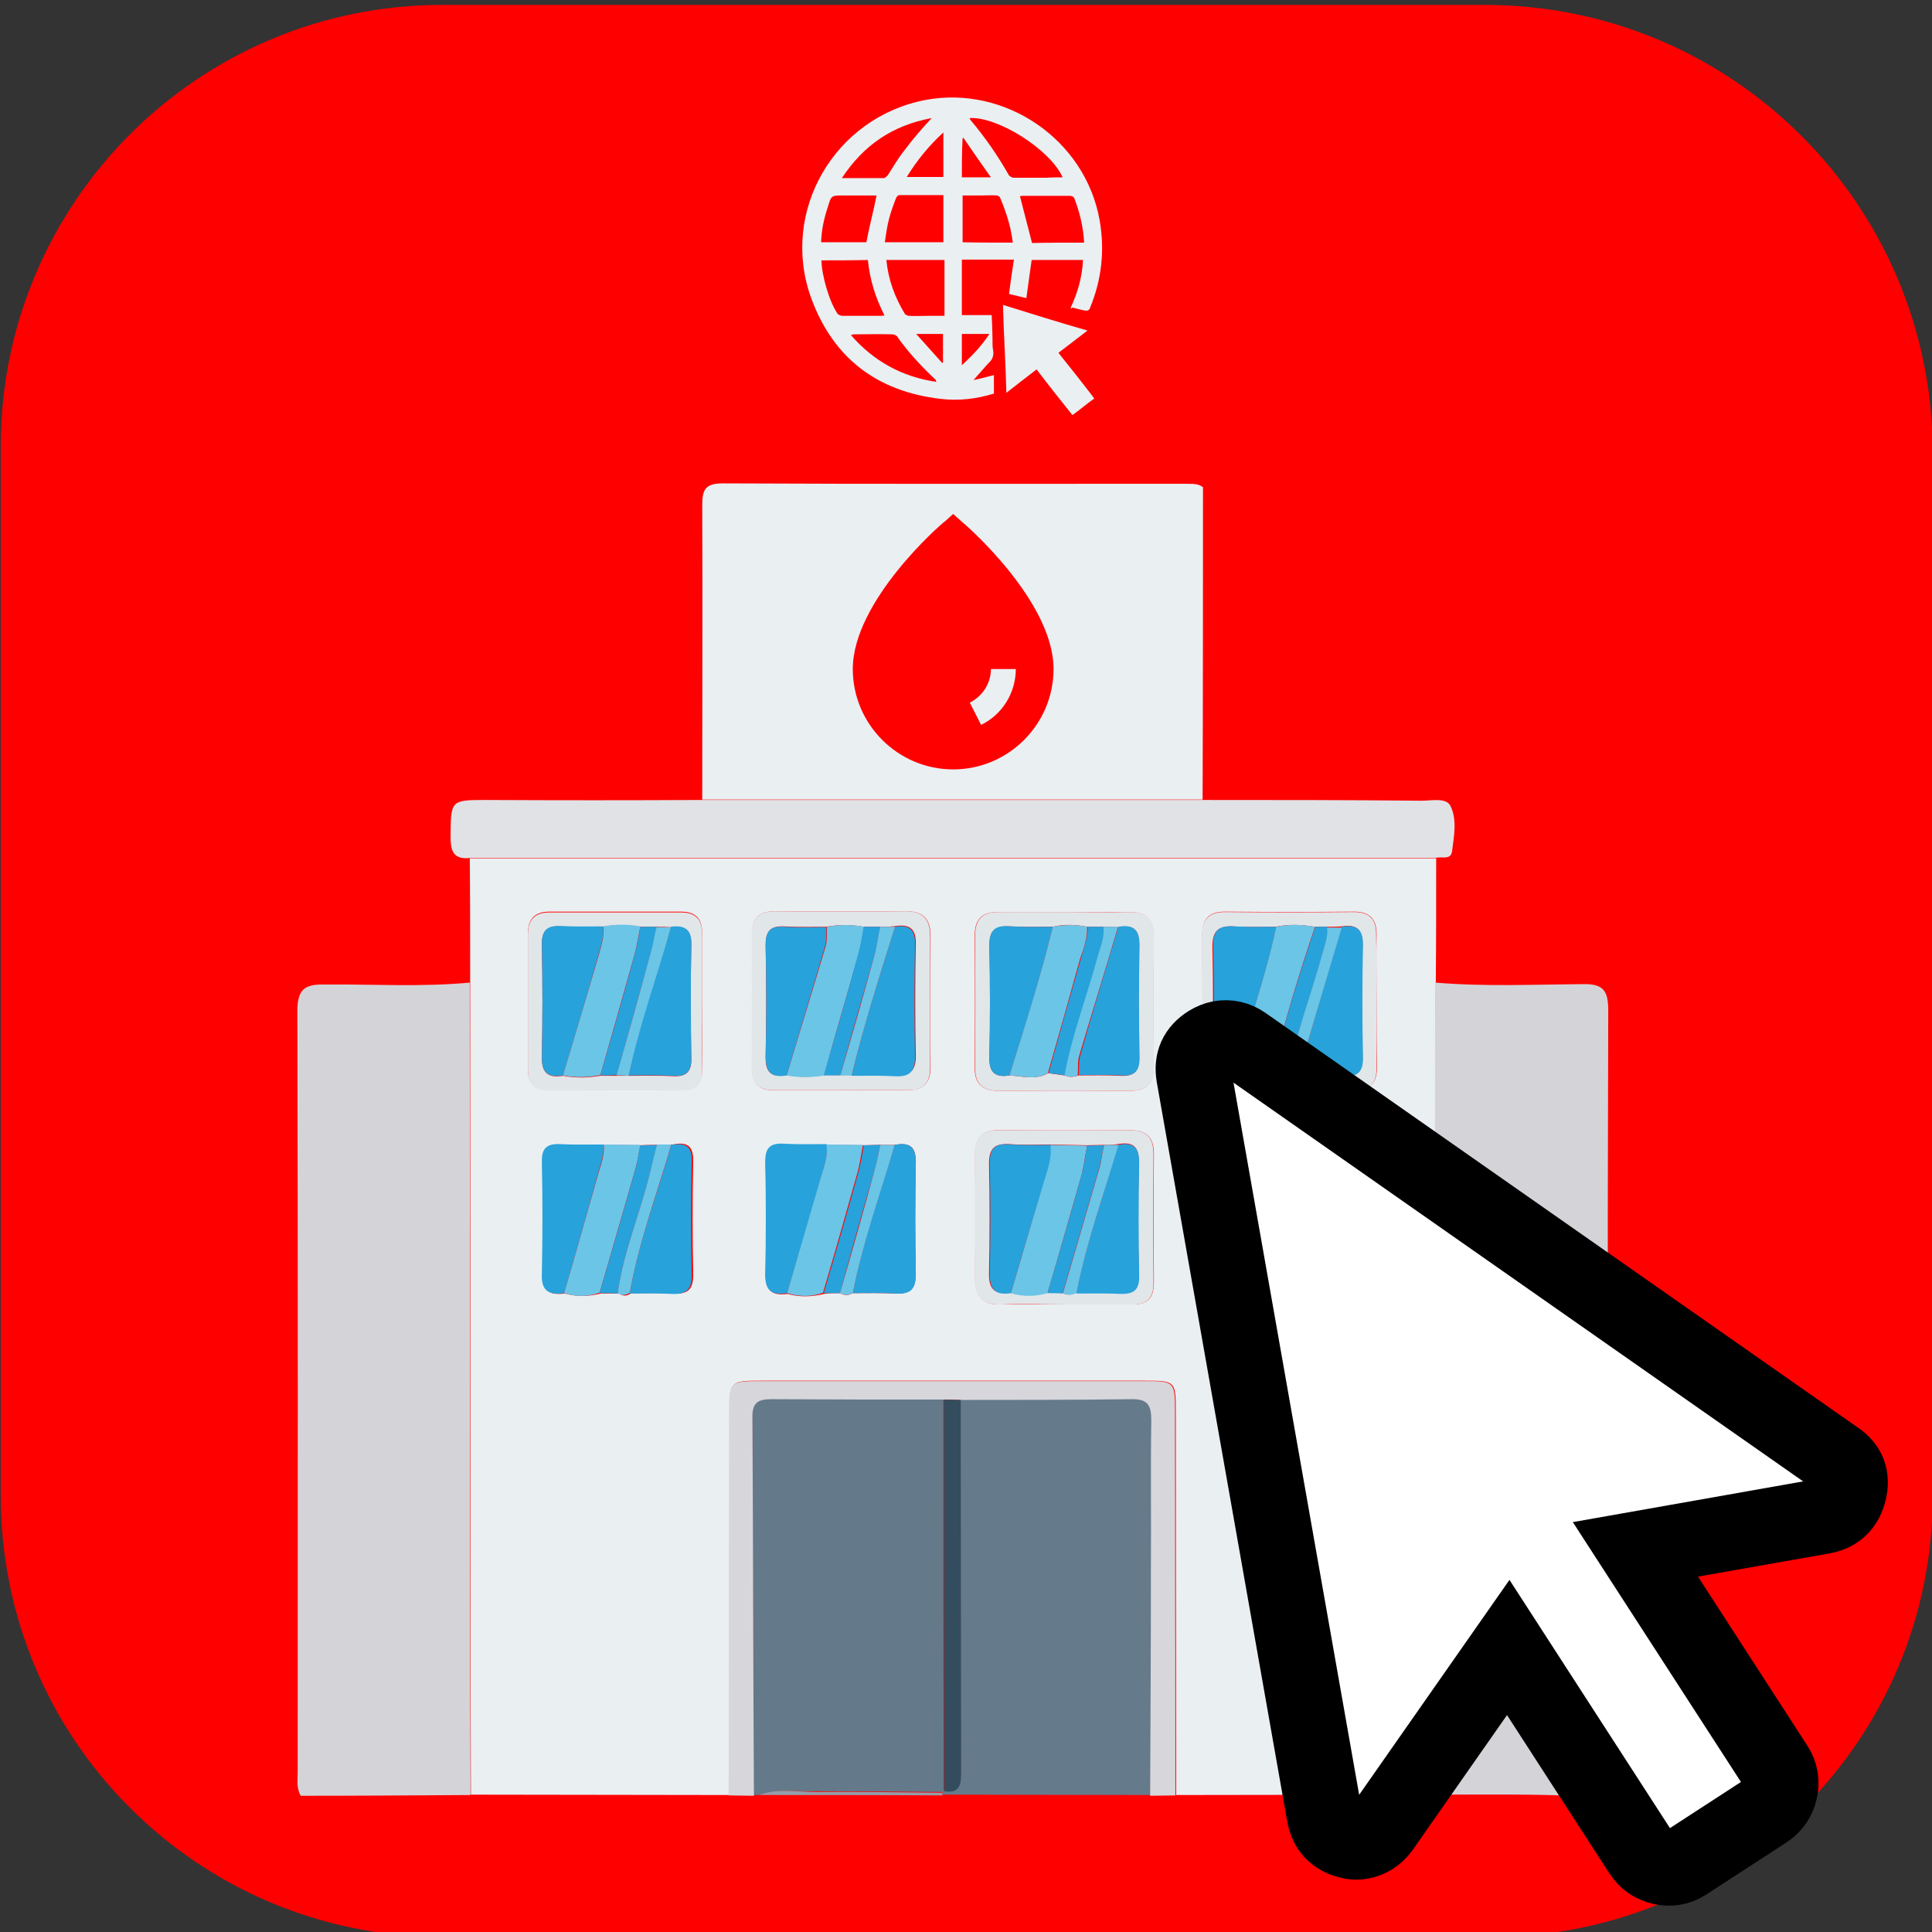 <?xml version="1.0" encoding="utf-8"?>
<!-- Generator: Adobe Illustrator 24.1.2, SVG Export Plug-In . SVG Version: 6.00 Build 0)  -->
<svg version="1.1" id="Layer_1" xmlns="http://www.w3.org/2000/svg" xmlns:xlink="http://www.w3.org/1999/xlink" x="0px" y="0px"
	 viewBox="0 0 512 512" style="enable-background:new 0 0 512 512;" xml:space="preserve">
<rect x="0" y="0" width="512" height="512" fill="#333333" stroke="none"/>
<style type="text/css">
	.st0{fill:#FF0000;}
	.st1{fill:#EAEFF2;}
	.st2{fill:#D4D4D8;}
	.st3{fill:#E1E2E5;}
	.st4{fill:#657A8B;}
	.st5{fill:#647989;}
	.st6{fill:#D6D6DB;}
	.st7{fill:#919EAA;}
	.st8{fill:#E1E6E9;}
	.st9{fill:#28A2DA;}
	.st10{fill:#6BC5E6;}
	.st11{fill:#344D5E;}
	.st12{fill:#FFFFFF;stroke:#000000;stroke-width:20;stroke-miterlimit:10;}
</style>
<path class="st0" d="M7.6,237.5c0.1,0,0.2-0.1,0.2-0.1v37.5c-0.1-0.2-0.1-0.5-0.2-0.7V237.5z"/>
<path class="st0" d="M512.2,120v276.4c0,64.6-52.3,116.9-116.9,116.9H117.1C52.5,513.3,0.2,461,0.2,396.4V118.3
	c0-64.6,52.4-117,117-117h276.3C459.1,1.3,512.2,54.4,512.2,120z"/>
<path class="st1" d="M380.2,475.6c-22.8,0-45.7,0.1-68.5,0.1c0-33.8-0.1-67.9-0.1-101.8c0-7.8-0.2-8-7.9-8c-33.8,0-67.9,0-101.8,0
	c-8.5,0-8.5,0.1-8.5,8.6c0,33.7-0.1,67.5-0.1,101.2c-22.8,0-45.7-0.1-68.5-0.1c0-10.4-0.1-20.8-0.1-31.4c0-61.3-0.1-122.6-0.1-183.9
	c0-10.9,0-21.9-0.1-32.8c85.4,0,170.8,0,256.1,0c0,10.9,0,21.9-0.1,32.9c0,3.9-0.1,7.9-0.1,11.8
	C380.2,339.9,380.2,407.8,380.2,475.6z M341.2,342.7c1.2,0.8,2.2,0.7,3.4,0c3.9,0,7.9-0.1,11.7,0.1c3.6,0.2,4.9-1.2,4.9-4.9
	c-0.2-9.7-0.2-19.6,0-29.3c0.1-4.5-1.4-6.2-5.7-5.2c-1.3,0-2.5,0-3.8,0c-1.1,0-2.2,0-3.3,0c-3.7,0-7.2,0-10.9,0
	c-3.8,0-7.5,0.2-11.1-0.1c-4.1-0.4-5,1.5-5,5.1c0.1,9.7,0.2,19.5,0,29.2c-0.1,4.1,1.4,5.7,5.6,5.1c3.4,0.8,6.7,1.2,10.2-0.2
	C338.4,342.6,339.8,342.7,341.2,342.7z M174.2,303.4c-1.4,0-3,0-4.4,0.1c-3.2,0-6.5-0.1-9.7-0.1c-3.9,0-7.9,0.1-11.7-0.1
	c-3.8-0.2-4.7,1.4-4.6,4.9c0.2,9.7,0.2,19.6,0,29.3c-0.2,4.7,1.9,5.8,5.9,5.3c3.2,0.9,6.3,0.8,9.5,0c1.5,0,3.2,0,4.9,0
	c1.1,0.8,2,0.7,3.2-0.1c3.8,0,7.5-0.1,11.1,0.1c3.8,0.2,5.3-0.9,5.3-5c-0.2-10.1-0.2-20,0-30.1c0.1-4.3-1.9-5.1-5.4-4.4
	C176.8,303.4,175.5,303.4,174.2,303.4z M222.6,342.7c1.2,0.7,2.4,0.6,3.4,0c3.8,0,7.3-0.1,11.1,0.1c3.9,0.2,5.6-1.1,5.6-5.3
	c-0.2-9.7-0.2-19.5,0-29.2c0.1-4.4-1.5-5.6-5.6-4.9c-1.3,0-2.5,0-3.8,0c-1.4,0-3,0.1-4.4,0.1c-3.2,0-6.5-0.1-9.7-0.1
	c-3.8,0-7.5,0.1-11.2-0.1c-3.9-0.2-5.1,1.2-5.1,5c0.2,9.7,0.2,19.3,0,29c-0.1,4.5,1.4,6.2,5.8,5.6c3.2,0.9,6.4,0.8,9.7,0
	C219.7,342.7,221.1,342.7,222.6,342.7z M282.6,241.7c-5.9,0-11.8,0.1-17.8,0c-4.4-0.1-6.5,1.7-6.5,6.3c0.1,11.6,0.1,23.2,0,34.9
	c0,4.6,2.2,6.2,6.6,6.2c11.5-0.1,22.8-0.1,34.3,0c4.4,0,6.5-1.7,6.5-6.3c-0.1-11.6-0.1-23.2,0-34.9c0-4.6-2.2-6.3-6.6-6.2
	C293.6,241.7,288,241.7,282.6,241.7z M222.1,288.9c6.2,0,12.2-0.1,18.3,0c4.1,0.1,6.2-1.8,6.2-6c-0.1-11.6,0-23.2,0-34.9
	c0-4.4-1.9-6.5-6.4-6.5c-11.6,0.1-23.2,0.1-34.9,0c-4.3,0-6,2-6,6.2c0.1,11.8,0.1,23.7,0,35.5c0,3.9,1.9,5.8,5.7,5.7
	C210.6,288.9,216.3,288.9,222.1,288.9z M364.8,265.6c0-5.9-0.1-11.8,0-17.8c0.1-4.1-1.7-6.2-5.9-6.2c-11.5,0.1-22.8,0.1-34.3,0
	c-4.3,0-6,2-6,6.2c0.1,11.8,0.1,23.7,0,35.4c-0.1,4.4,2,5.8,6.2,5.8c11.2-0.1,22.5-0.1,33.7,0c4.4,0,6.5-1.8,6.4-6.3
	C364.8,276.9,364.8,271.1,364.8,265.6z M186.1,265.8c0-6.2,0-12.2,0-18.3c0-3.8-1.5-5.9-5.6-5.9c-11.6,0-23.2,0-34.9,0
	c-3.9,0-5.7,2-5.7,5.8c0,12.1,0,24,0,36c0,3.7,1.8,5.4,5.4,5.4c11.8,0,23.7,0,35.5,0c3.8,0,5.3-1.8,5.3-5.4
	C186.1,277.5,186.1,271.7,186.1,265.8z M282.6,345.7c5.7,0,11.5-0.1,17.2,0c4.4,0.1,6-1.7,6-6c-0.1-11.2-0.1-22.5,0-33.7
	c0-4.4-1.7-6.5-6.3-6.5c-11.6,0.1-23.2,0.1-34.9,0c-4.6,0-6.2,2.2-6.2,6.6c0.1,10.9,0.1,21.7,0,32.5c0,4.9,2,7.3,7.1,7.1
	C271.2,345.7,276.9,345.7,282.6,345.7z"/>
<path class="st2" d="M124.5,260.4c0,61.3,0.1,122.6,0.1,183.9c0,10.4,0.1,20.8,0.1,31.4c-15,0.1-30.1,0.2-45,0.2
	c-1.2-2-0.8-4.3-0.8-6.3c0-67.2,0.1-134.4-0.1-201.6c0-5.9,2-7.2,7.3-7.1C98.8,260.8,111.6,261.6,124.5,260.4z"/>
<path class="st1" d="M318.8,129.1c0,27.6,0,55.3-0.1,82.8H186.1c0-26,0.1-51.9,0-77.9c0-4,0.6-5.9,5.4-5.9
	c40.9,0.2,81.9,0.1,122.8,0.1C315.8,128.3,317.3,128,318.8,129.1z"/>
<path class="st3" d="M186.1,212c44.3,0,88.4,0,132.5,0c19.4,0,38.8,0,58.2,0.2c2.6,0,6.5-0.9,7.6,1.4c1.8,3.7,0.9,8,0.4,12.1
	c-0.4,2.4-3,1.1-4.4,1.7c-85.4,0-170.8,0-256.1,0c-4.5,0.4-4.9-2.4-4.9-5.9c0.1-9.3,0-9.5,9.2-9.5
	C147.9,212.1,166.9,212.1,186.1,212z"/>
<path class="st2" d="M380.2,475.6c0-67.8,0.1-135.6,0.1-203.4c0-3.9,0.1-7.9,0.1-11.8c13,1.1,26,0.5,39.1,0.4
	c5.6-0.1,6.7,1.9,6.7,7.1c-0.2,67.1-0.2,134.1,0,201.2c0,5.6-1.7,7-7,6.9C406.2,475.4,393.1,475.6,380.2,475.6z"/>
<path class="st4" d="M304.9,475.7c-18.5,0-36.7-0.1-55.1-0.1c0-0.2,0-0.5-0.1-0.7c0.1-0.2,0.2-0.2,0.4-0.5c4.7,0.8,4.5-2.6,4.5-5.6
	c0-32.7-0.1-65.4-0.1-98.1c15.1-0.1,30.3,0,45.6-0.2c4.4-0.1,5.2,2,5.2,5.7c-0.1,13.3,0,26.4-0.1,39.6
	C305.3,436,305,455.9,304.9,475.7z"/>
<path class="st5" d="M201.1,475.7c-0.5,0-0.8,0-1.4,0c-0.1-33.5-0.2-67-0.4-100.6c0-3.8,1.9-4.5,5.1-4.5c15.1,0.1,30.3,0.1,45.6,0.1
	c0,34.6,0,69.1,0.1,103.7c-0.1,0.2-0.2,0.2-0.4,0.5c-11.1-0.1-22.4-0.2-33.5-0.2C211.3,474.9,206.1,473.9,201.1,475.7z"/>
<path class="st6" d="M250.1,370.9c-15.1,0-30.3,0-45.6-0.1c-3.3,0-5.1,0.7-5.1,4.5c0.2,33.5,0.2,67,0.4,100.6
	c-2.2,0-4.4-0.1-6.7-0.1c0-33.7,0.1-67.5,0.1-101.2c0-8.5,0.1-8.6,8.5-8.6c33.8,0,67.9,0,101.8,0c7.7,0,7.9,0.2,7.9,8
	c0,33.8,0.1,67.9,0.1,101.8c-2.2,0-4.4,0.1-6.7,0.1c0.1-19.9,0.2-39.8,0.2-59.8c0.1-13.3-0.1-26.4,0.1-39.6c0-3.8-0.7-5.8-5.2-5.7
	c-15.1,0.2-30.3,0.2-45.6,0.2C253.2,371,251.5,370.9,250.1,370.9z"/>
<path class="st7" d="M201.1,475.7c5-1.9,10.1-0.8,15.1-0.8c11.1-0.1,22.4,0.1,33.5,0.2c0,0.2,0.1,0.5,0.1,0.7
	C233.7,475.7,217.4,475.7,201.1,475.7z"/>
<path class="st8" d="M282.6,241.7c5.6,0,11,0.1,16.6,0c4.4-0.1,6.6,1.5,6.6,6.2c-0.1,11.6-0.1,23.2,0,34.9c0,4.5-2,6.3-6.5,6.3
	c-11.5-0.1-22.8-0.1-34.3,0c-4.4,0-6.6-1.5-6.6-6.2c0.1-11.6,0.1-23.2,0-34.9c0-4.5,2-6.4,6.5-6.3
	C270.7,241.7,276.6,241.7,282.6,241.7z M292.5,245.6c-1.4,0-2.8,0-4.4,0c-3.1-0.6-6.2-0.7-9.1,0c-3.8,0-7.5,0.1-11.2-0.1
	c-3.9-0.2-5.7,0.9-5.6,5.2c0.2,9.8,0.2,19.6,0,29.6c-0.1,4,1.7,5.3,5.3,4.7c3.4,0.2,7,1.3,10.3-0.6c1.4,0.2,2.8,0.4,4.3,0.6
	c1.2,0.5,2.4,0.5,3.7,0c3.8,0,7.5-0.1,11.1,0.1c3.9,0.2,5-1.4,5-5.1c-0.2-9.7-0.2-19.6,0-29.3c0.1-4.3-1.4-5.7-5.6-5
	C295,245.6,293.8,245.6,292.5,245.6z"/>
<path class="st8" d="M222.1,288.9c-5.7,0-11.5,0-17.2,0c-3.9,0-5.8-1.9-5.7-5.7c0-11.8,0.1-23.7,0-35.5c0-4.1,1.8-6.2,6-6.2
	c11.6,0.1,23.2,0.1,34.9,0c4.5,0,6.4,2.1,6.4,6.5c0,11.6,0,23.2,0,34.9c0,4.3-2,6.2-6.2,6C234.3,288.8,228.1,288.9,222.1,288.9z
	 M233.2,245.6c-1.4,0-2.8,0-4.4,0c-3.2-0.6-6.6-0.6-9.8,0c-3.8,0-7.5,0.1-11.1-0.1c-3.9-0.2-5,1.4-5,5.1c0.2,9.7,0.2,19.6,0,29.3
	c-0.1,4.3,1.4,5.7,5.6,5c3.2,0.6,6.6,0.6,9.8,0c1.4,0,2.8,0,4.4,0c1.1,0,2.1,0,3.2,0c3.8,0,7.5-0.1,11.2,0.1
	c3.9,0.2,5.7-1.1,5.6-5.3c-0.2-9.8-0.2-19.6,0-29.6c0.1-4.1-1.8-5.2-5.3-4.7C235.9,245.6,234.5,245.6,233.2,245.6z"/>
<path class="st8" d="M364.8,265.6c0,5.7-0.1,11.5,0,17.2c0.1,4.5-2,6.4-6.4,6.3c-11.2-0.1-22.5-0.1-33.7,0c-4.1,0-6.2-1.4-6.2-5.8
	c0.1-11.8,0.1-23.7,0-35.4c0-4.1,1.8-6.2,6-6.2c11.5,0.1,22.8,0.1,34.3,0c4.3,0,6,2,5.9,6.2C364.8,253.7,364.8,259.7,364.8,265.6z
	 M351.5,245.6c-1.1,0-2,0-3.2,0c-3.4-0.6-6.7-0.7-10.3,0c-3.8,0-7.5,0.2-11.1-0.1c-4-0.2-5.6,1.2-5.6,5.3c0.2,9.7,0.2,19.2,0.1,28.9
	c-0.1,4,1.2,6,5.4,5.3c3.3,0.4,6.7,1.3,10.1-0.6c1.4,0.2,2.8,0.4,4.3,0.6c1.2,0.5,2.5,0.5,3.7,0c3.8,0,7.5-0.1,11.2,0.1
	c3.8,0.2,5.1-1.3,5-5.1c-0.2-9.8-0.2-19.6,0-29.5c0.1-4.4-1.8-5.6-5.6-5C354.3,245.6,353,245.6,351.5,245.6z"/>
<path class="st8" d="M186.1,265.8c0,5.9-0.1,11.8,0,17.8c0.1,3.7-1.4,5.4-5.3,5.4c-11.8-0.1-23.7,0-35.5,0c-3.7,0-5.4-1.8-5.4-5.4
	c0-12.1,0-24,0-36c0-3.8,1.8-5.8,5.7-5.8c11.6,0,23.2,0,34.9,0c4,0,5.6,2,5.6,5.9C186.1,253.6,186.1,259.8,186.1,265.8z M174,245.6
	c-1.4,0-2.8,0-4.4,0c-3.2-0.6-6.6-0.6-9.8,0c-3.8,0-7.5,0.1-11.2-0.1c-3.8-0.2-5.1,1.3-5,5.1c0.2,9.8,0.2,19.6,0,29.5
	c-0.1,4.4,1.8,5.6,5.6,5c3.2,0.6,6.6,0.6,9.8,0c1.4,0,2.8,0,4.4,0c1.1,0,2.1,0,3.2,0c3.9,0,7.9-0.1,11.7,0.1c3.6,0.2,5-1.2,4.9-4.7
	c-0.2-10.1-0.2-20,0-30.1c0.1-4-1.9-5.2-5.4-4.7C176.5,245.6,175.3,245.6,174,245.6z"/>
<path class="st8" d="M282.6,345.7c-5.7,0-11.5-0.2-17.2,0c-5.1,0.2-7.1-2.2-7.1-7.1c0.1-10.9,0.1-21.7,0-32.5c0-4.4,1.5-6.6,6.2-6.6
	c11.6,0.1,23.2,0.1,34.9,0c4.6,0,6.3,2,6.3,6.5c-0.1,11.2-0.1,22.5,0,33.7c0.1,4.3-1.7,6.2-6,6C294,345.7,288.4,345.7,282.6,345.7z
	 M292.5,303.4c-1.4,0-3,0.1-4.4,0.1c-3.2-0.1-6.5-0.1-9.7-0.2c-3.6,0-7.1,0.2-10.7-0.1c-4-0.2-5.6,0.9-5.6,5.2
	c0.2,9.7,0.2,19.3,0,29c-0.1,4.3,1.5,5.7,5.6,5.2c3.2,0.9,6.5,0.8,9.7,0c1.4,0,2.7,0,4.1,0c1.2,0.7,2.4,0.6,3.6,0
	c3.9,0,7.9-0.1,11.8,0.1c3.6,0.2,4.9-1.3,4.9-4.9c-0.2-9.8-0.2-19.6,0-29.6c0.1-4.4-1.5-5.7-5.6-5
	C295,303.4,293.8,303.4,292.5,303.4z"/>
<path class="st9" d="M326.9,342.7c-4,0.6-5.6-0.9-5.6-5.1c0.2-9.7,0.2-19.5,0-29.2c-0.1-3.6,0.8-5.6,5-5.1c3.7,0.2,7.3,0.1,11.1,0.1
	c-0.2,2-0.1,3.9-0.6,5.7C333.7,320.4,330.2,331.6,326.9,342.7z"/>
<path class="st9" d="M208.6,342.7c-4.4,0.7-6-0.9-5.8-5.6c0.2-9.7,0.2-19.3,0-29c-0.1-3.8,1.2-5.3,5.1-5c3.8,0.2,7.5,0.1,11.2,0.1
	c0.4,3.1-0.7,5.8-1.4,8.5C214.7,322.3,211.7,332.4,208.6,342.7z"/>
<path class="st9" d="M149.5,342.7c-4,0.6-6.2-0.6-5.9-5.3c0.2-9.7,0.2-19.6,0-29.3c-0.1-3.4,0.9-5,4.6-4.9c3.9,0.2,7.9,0.1,11.7,0.1
	c0.2,2.4-0.5,4.6-1.2,6.9C155.7,321.1,152.6,332,149.5,342.7z"/>
<path class="st9" d="M237.1,303.4c3.9-0.8,5.7,0.5,5.6,4.9c-0.2,9.7-0.2,19.5,0,29.2c0.1,4.3-1.5,5.6-5.6,5.3
	c-3.8-0.2-7.3-0.1-11.1-0.1C228.6,329.2,233.2,316.5,237.1,303.4z"/>
<path class="st9" d="M177.9,303.4c3.6-0.6,5.6,0.2,5.4,4.4c-0.2,10.1-0.2,20,0,30.1c0.1,3.9-1.5,5.2-5.3,5
	c-3.8-0.2-7.5-0.1-11.1-0.1C169.2,329.2,174.2,316.5,177.9,303.4z"/>
<path class="st9" d="M355.4,303.4c4.4-0.8,5.9,0.7,5.7,5.2c-0.2,9.7-0.2,19.6,0,29.3c0.1,3.6-1.3,5-4.9,4.9
	c-3.9-0.2-7.9-0.1-11.7-0.1c0.4-2,0.6-4.3,1.2-6.3C348.9,325.5,352.3,314.5,355.4,303.4z"/>
<path class="st10" d="M326.9,342.7c3.3-11.2,6.7-22.4,9.9-33.7c0.5-1.9,0.4-3.8,0.6-5.7c3.7,0,7.2,0,10.9,0
	c-4,13-8.4,25.8-11.2,39.2C333.7,343.9,330.4,343.6,326.9,342.7z"/>
<path class="st10" d="M149.5,342.7c3.2-10.9,6.2-21.7,9.3-32.5c0.7-2.2,1.4-4.4,1.2-6.9c3.2,0,6.5,0.1,9.7,0.1
	c-0.4,2-0.7,4.3-1.3,6.3c-3.2,11-6.3,22-9.5,32.9C155.7,343.7,152.6,343.7,149.5,342.7z"/>
<path class="st10" d="M208.6,342.7c3-10.3,6-20.6,9-30.9c0.8-2.7,1.9-5.6,1.4-8.5c3.2,0,6.5,0.1,9.7,0.1c-0.5,2.5-0.8,5-1.5,7.5
	c-3,10.7-6,21.2-9.1,31.7C215.1,343.7,211.9,343.7,208.6,342.7z"/>
<path class="st9" d="M218.3,342.7c3.1-10.5,6.2-21.2,9.1-31.7c0.7-2.5,1.1-5,1.5-7.5c1.4,0,3-0.1,4.4-0.1c-0.5,2-0.8,4.3-1.4,6.2
	c-3.2,11-6.3,22-9.3,33.1C221.1,342.7,219.7,342.7,218.3,342.7z"/>
<path class="st9" d="M158.9,342.7c3.2-10.9,6.4-22,9.5-32.9c0.6-2,0.8-4.3,1.3-6.3c1.4,0,3,0,4.4-0.1c-0.6,2.5-1.2,5-1.8,7.3
	c-2.6,10.8-7.1,20.9-8.6,32.1C162.1,342.7,160.4,342.7,158.9,342.7z"/>
<path class="st9" d="M337.1,342.6c2.8-13.3,7.2-26.2,11.2-39.2c1.1,0,2.2,0,3.3,0c0.2,2.7-0.8,5.3-1.7,7.9
	c-3,10.4-6.7,20.7-8.9,31.5C339.8,342.7,338.4,342.6,337.1,342.6z"/>
<path class="st10" d="M341.2,342.7c2.1-10.8,5.9-20.9,8.9-31.5c0.7-2.6,1.8-5.1,1.7-7.9c1.3,0,2.5,0,3.8,0c-3.2,11-6.5,22-9.7,33
	c-0.6,2-0.8,4.1-1.2,6.3C343.5,343.4,342.4,343.4,341.2,342.7z"/>
<path class="st10" d="M163.7,342.7c1.5-11,6-21.3,8.6-32.1c0.6-2.5,1.2-5,1.8-7.3c1.3,0,2.5,0,3.8,0c-3.8,13.1-8.6,25.8-11,39.3
	C165.8,343.3,164.8,343.4,163.7,342.7z"/>
<path class="st10" d="M222.6,342.7c3.2-11,6.3-22,9.3-33.1c0.6-2,0.9-4.1,1.4-6.2c1.3,0,2.5,0,3.8,0c-3.8,13.1-8.5,25.9-11.1,39.3
	C224.9,343.3,223.7,343.3,222.6,342.7z"/>
<path class="st11" d="M250.1,370.9c1.4,0,3,0.1,4.5,0.1c0,32.7,0.1,65.4,0.1,98.1c0,3,0.2,6.4-4.5,5.6
	C250.2,440,250.1,405.5,250.1,370.9z"/>
<path class="st9" d="M296.4,245.6c4-0.7,5.6,0.8,5.6,5c-0.2,9.7-0.2,19.6,0,29.3c0.1,3.8-1.1,5.4-5,5.1c-3.8-0.2-7.3-0.1-11.1-0.1
	c0.1-1.8-0.1-3.6,0.4-5.2C289.5,268.3,293,256.9,296.4,245.6z"/>
<path class="st9" d="M267.5,285c-3.7,0.6-5.4-0.7-5.3-4.7c0.2-9.8,0.2-19.6,0-29.6c-0.1-4.4,1.7-5.6,5.6-5.2
	c3.8,0.2,7.5,0.1,11.2,0.1C275.8,258.8,271.7,272,267.5,285z"/>
<path class="st10" d="M267.5,285c4.1-13,8.3-26.2,11.5-39.4c3.1-0.6,6.2-0.6,9.1,0c0.1,3.1-0.9,5.8-1.9,8.6
	c-2.8,10.1-5.6,20.1-8.5,30.2C274.5,286.3,271.1,285.2,267.5,285z"/>
<path class="st9" d="M277.9,284.4c2.8-10.1,5.6-20.1,8.5-30.2c0.8-2.8,1.9-5.6,1.9-8.6c1.4,0,2.8,0,4.4,0c0.2,2.8-0.8,5.3-1.5,7.9
	c-2.8,10.5-6.7,20.7-8.8,31.5C280.7,284.7,279.2,284.6,277.9,284.4z"/>
<path class="st10" d="M282.1,285c2-10.8,5.9-20.8,8.8-31.5c0.7-2.6,1.9-5.1,1.5-7.9c1.3,0,2.6,0,3.9,0c-3.4,11.5-6.9,22.7-10.3,34.2
	c-0.5,1.7-0.2,3.4-0.4,5.2C284.4,285.5,283.3,285.5,282.1,285z"/>
<path class="st9" d="M208.5,285c-4,0.7-5.6-0.8-5.6-5c0.2-9.7,0.2-19.6,0-29.3c-0.1-3.8,1.1-5.4,5-5.1c3.8,0.2,7.3,0.1,11.1,0.1
	c-0.1,1.8,0.1,3.6-0.4,5.2C215.3,262.3,211.8,273.5,208.5,285z"/>
<path class="st9" d="M237.2,245.6c3.7-0.6,5.4,0.6,5.3,4.7c-0.2,9.8-0.2,19.6,0,29.6c0.1,4.3-1.7,5.6-5.6,5.3
	c-3.8-0.2-7.5-0.1-11.2-0.1C228.9,271.7,233.1,258.7,237.2,245.6z"/>
<path class="st10" d="M208.5,285c3.4-11.5,6.9-22.7,10.3-34.2c0.5-1.7,0.2-3.4,0.4-5.2c3.2-0.6,6.6-0.6,9.8,0
	c-0.5,2.5-0.8,5-1.5,7.3c-3,10.7-6.2,21.3-9.1,32.1C215,285.6,211.7,285.6,208.5,285z"/>
<path class="st9" d="M218.3,285c3.1-10.7,6.2-21.3,9.1-32.1c0.7-2.5,1.1-5,1.5-7.3c1.4,0,2.8,0,4.4,0c-0.5,2.5-0.8,5-1.5,7.3
	c-3,10.7-6.2,21.3-9.1,32.1C221.1,285,219.7,285,218.3,285z"/>
<path class="st10" d="M222.7,285c3.1-10.7,6.2-21.3,9.1-32.1c0.7-2.5,0.9-5,1.5-7.3c1.3,0,2.6,0,3.9,0c-4.1,13-8.3,26.2-11.5,39.4
	C224.7,285,223.6,285,222.7,285z"/>
<path class="st9" d="M355.6,245.6c3.8-0.6,5.7,0.5,5.6,5c-0.2,9.8-0.2,19.6,0,29.5c0.1,3.8-1.2,5.3-5,5.1c-3.8-0.2-7.5-0.1-11.2-0.1
	c-0.4-2.6,0.5-5,1.2-7.5C349.2,266.9,352.4,256.2,355.6,245.6z"/>
<path class="st9" d="M327,285c-4.3,0.7-5.6-1.4-5.4-5.3c0.2-9.7,0.2-19.2-0.1-28.9c-0.1-4.1,1.4-5.6,5.6-5.3
	c3.8,0.2,7.5,0.1,11.1,0.1C335.5,259,330.7,271.7,327,285z"/>
<path class="st10" d="M327,285c3.7-13.1,8.4-26,11.2-39.4c3.4-0.7,6.7-0.6,10.3,0c-4.4,12.8-8.2,25.7-11.5,38.8
	C333.8,286.3,330.4,285.3,327,285z"/>
<path class="st9" d="M337.1,284.4c3.2-13.1,7.1-26,11.5-38.8c1.1,0,2,0,3.2,0c0.4,2.4-0.6,4.6-1.2,6.7c-2.8,10.9-7.1,21.4-9.1,32.5
	C339.8,284.7,338.4,284.6,337.1,284.4z"/>
<path class="st10" d="M341.4,285c2-11.1,6.2-21.7,9.1-32.5c0.6-2.2,1.5-4.4,1.2-6.7c1.3,0,2.6,0,3.9,0c-3.2,10.7-6.4,21.3-9.5,32
	c-0.7,2.5-1.5,4.9-1.2,7.5C343.7,285.5,342.6,285.5,341.4,285z"/>
<path class="st9" d="M149.2,285c-3.8,0.6-5.7-0.5-5.6-5c0.2-9.8,0.2-19.6,0-29.5c-0.1-3.8,1.2-5.3,5-5.1c3.8,0.2,7.5,0.1,11.2,0.1
	c0.4,2.6-0.5,5-1.2,7.5C155.6,263.7,152.4,274.3,149.2,285z"/>
<path class="st9" d="M177.8,245.6c3.6-0.5,5.6,0.7,5.4,4.7c-0.2,10.1-0.1,20,0,30.1c0.1,3.6-1.3,5-4.9,4.7
	c-3.9-0.2-7.9-0.1-11.7-0.1C169.3,271.6,174,258.7,177.8,245.6z"/>
<path class="st10" d="M149.2,285c3.2-10.7,6.4-21.3,9.5-32c0.7-2.5,1.5-4.9,1.2-7.5c3.2-0.6,6.6-0.6,9.8,0c-0.5,2.5-0.9,5-1.5,7.3
	c-3,10.7-6,21.3-9.1,32.1C155.8,285.6,152.5,285.6,149.2,285z"/>
<path class="st9" d="M159.1,285c3.1-10.7,6.2-21.3,9.1-32.1c0.7-2.5,1.1-5,1.5-7.3c1.4,0,2.8,0,4.4,0c-0.5,2-0.8,4.3-1.4,6.2
	c-3.1,11-6.2,22-9.2,33.1C162,285,160.5,285,159.1,285z"/>
<path class="st10" d="M163.4,285c3.1-11,6.2-22,9.2-33.1c0.6-2,0.8-4.1,1.4-6.2c1.3,0,2.5,0,3.8,0c-3.7,13.3-8.4,26-11.2,39.4
	C165.5,285,164.5,285,163.4,285z"/>
<path class="st9" d="M267.9,342.7c-3.9,0.6-5.7-0.8-5.6-5.2c0.2-9.7,0.2-19.3,0-29c-0.1-4.3,1.4-5.6,5.6-5.2
	c3.6,0.2,7.1,0.1,10.7,0.1c0.2,2.1-0.1,4.3-0.7,6.3C274.4,320.7,271.1,331.6,267.9,342.7z"/>
<path class="st9" d="M296.3,303.4c4-0.8,5.7,0.6,5.6,5c-0.2,9.8-0.2,19.6,0,29.6c0.1,3.6-1.2,5-4.9,4.9c-3.9-0.2-7.9-0.1-11.8-0.1
	C287.9,329.2,292.6,316.5,296.3,303.4z"/>
<path class="st10" d="M267.9,342.7c3.2-11,6.5-22,9.8-33c0.6-2,0.9-4.1,0.7-6.3c3.2,0.1,6.5,0.1,9.7,0.2c-0.5,2.5-0.8,5-1.4,7.5
	c-3,10.5-6,21.1-9.1,31.6C274.4,343.6,271.1,343.7,267.9,342.7z"/>
<path class="st9" d="M277.6,342.7c3.1-10.5,6.2-21.1,9.1-31.6c0.7-2.5,0.9-5,1.4-7.5c1.4,0,3-0.1,4.4-0.1c-0.4,2.1-0.7,4.4-1.3,6.4
	c-3.2,10.9-6.4,22-9.6,32.9C280.3,342.7,279,342.7,277.6,342.7z"/>
<path class="st10" d="M281.7,342.7c3.2-10.9,6.4-22,9.6-32.9c0.6-2,0.8-4.3,1.3-6.4c1.3,0,2.6,0,3.8,0c-3.8,13-8.5,25.8-11.1,39.2
	C284.1,343.3,282.9,343.3,281.7,342.7z"/>
<g>
	<path class="st1" d="M283.7,81.6c1.9-4,3.1-8.2,3.3-12.7c-4.6,0-9.1,0-13.6,0c-0.5,3.3-0.9,6.6-1.4,10.1c-1.8-0.4-3.2-0.8-4.6-1.1
		c0.4-3.1,0.8-6,1.3-9.1c-4.9,0-9.3,0-13.8,0c0,4.9,0,9.7,0,14.7c2.6,0,5.2,0,7.9,0c0.1,1.9,0.2,3.7,0.2,5.4c0.1,1.4-0.1,2.6,0.2,4
		c0.2,1.4-0.2,2.4-1.2,3.3c-1.4,1.5-2.8,3.2-4,4.5c1.4-0.2,3.3-0.8,5.4-1.3c0,1.5,0,3.2,0,4.9c-4.5,1.4-9.3,2-14.2,1.4
		c-16.9-2-28.5-10.9-34.3-26.9c-8.2-23,6.4-47.7,30.3-52.3c21.2-4,42.4,10.5,46.2,31.8c1.4,7.9,0.6,15.7-2.5,23.2
		c-0.2,0.8-0.8,0.9-1.4,0.8c-1.1-0.2-2.1-0.5-3.3-0.8C284,81.8,284,81.8,283.7,81.6z M234.9,68.9c0.5,5.2,2.2,9.8,4.9,14.3
		c0.2,0.2,0.7,0.5,1.1,0.5c1.7,0.1,3.3,0,5,0c1.4,0,2.8,0,4.4,0c0-5,0-9.8,0-14.8C244.9,68.9,240,68.9,234.9,68.9z M217.7,69
		c0,3.8,2.1,11.1,4.3,14.2c0.2,0.2,0.8,0.5,1.2,0.5c3.4,0,6.9,0,10.3,0c0.2,0,0.6-0.1,0.9-0.1c-2.4-4.7-3.9-9.5-4.4-14.7
		C225.9,69,221.8,69,217.7,69z M287.3,64.3c-0.2-4-1.1-7.8-2.5-11.5c-0.2-0.7-0.7-0.9-1.4-0.9c-4.1,0-8.3,0-12.4,0
		c-0.2,0-0.6,0.1-0.7,0.1c1.1,4.1,2.1,8.3,3.2,12.4C277.9,64.3,282.6,64.3,287.3,64.3z M250,51.7c-3.9,0-7.9,0-11.7,0
		c-0.2,0-0.7,0.4-0.8,0.7c-0.7,1.8-1.4,3.7-1.9,5.6c-0.5,2-0.8,4-1.1,6.2c5.3,0,10.3,0,15.5,0C250,60,250,56,250,51.7z M281.6,47
		c-3.2-7.3-17.2-16.2-24.7-15.7c0.1,0.2,0.2,0.2,0.2,0.4c3.9,4.6,7.3,9.5,10.3,14.8c0.2,0.2,0.8,0.6,1.2,0.6c3,0,5.8,0,8.8,0
		C278.8,47,280.2,47,281.6,47z M217.6,64.2c4.1,0,8.2,0,12,0c0.8-4.3,1.9-8.3,2.7-12.4c-2.8,0-5.8,0-8.8,0c-3.2,0-3.2,0-4.1,3
		C218.4,57.8,217.7,60.9,217.6,64.2z M268.4,64.3c-0.5-4.3-1.8-8.2-3.4-12c-0.1-0.2-0.6-0.5-0.8-0.5c-1.4-0.1-2.7,0-4.1,0
		c-1.7,0-3.2,0-5,0c0,4.3,0,8.3,0,12.4C259.4,64.3,263.7,64.3,268.4,64.3z M246.9,31.3c-10.3,1.9-18,7.1-23.8,15.9
		c3.9,0,7.5,0,11.1,0c0.4,0,0.8-0.5,1.1-0.8c1.4-2.2,2.8-4.6,4.5-6.7C242.1,36.6,244.4,34,246.9,31.3z M248.2,101.2
		c-0.2-0.2-0.2-0.4-0.2-0.5c-3.8-3.6-7.3-7.3-10.3-11.6c-0.2-0.2-0.8-0.5-1.3-0.5c-3.3-0.1-6.7,0-10.1,0c-0.2,0-0.4,0.1-0.8,0.2
		C231.4,95.6,239,99.9,248.2,101.2z M240.3,46.9c3.3,0,6.5,0,9.7,0c0-3.9,0-7.8,0-11.8C246.1,38.7,243,42.5,240.3,46.9z M254.9,47
		c2.5,0,4.9,0,7.7,0c-2.6-3.7-5-7.1-7.3-10.5c-0.1,0.1-0.2,0.1-0.2,0.2C254.9,40,254.9,43.5,254.9,47z M254.9,96.8
		c2.8-2.6,5.3-5.2,7.3-8.3c-2.6,0-5,0-7.3,0C254.9,91.3,254.9,94,254.9,96.8z M249.7,96.2c0.1-0.1,0.2-0.1,0.2-0.2c0-2.5,0-5,0-7.5
		c-2.2,0-4.5,0-7.1,0C245.3,91.3,247.4,93.6,249.7,96.2z"/>
	<path class="st1" d="M288.2,87.6c-2.6,2-5.1,3.9-7.7,5.9c3.2,4,6.3,7.9,9.5,12.1c-2,1.4-3.8,3-5.8,4.4c-3.2-4-6.3-7.9-9.5-12.1
		c-2.6,2-5.2,4-8,6.2c-0.2-7.9-0.7-15.5-0.9-23.3C273.2,83.1,280.5,85.4,288.2,87.6z"/>
</g>
<g id="Layer_2">
	<g>
		<path class="st0" d="M254.7,138.1l-2.1-1.9l-2.1,1.9c-1.2,0.8-24.5,21.2-24.5,39.2c0,14.7,12,26.6,26.6,26.6
			c14.7,0,26.6-12,26.6-26.6C279.2,159.3,255.9,139,254.7,138.1z M260,192.1l-3-5.9c3.4-1.7,5.6-5.1,5.6-8.9h6.6
			C269.2,183.6,265.6,189.4,260,192.1z"/>
	</g>
</g>
<path class="st12" d="M486.6,386.5c3.2,2.1,4.3,5,3.4,8.7c-0.9,3.7-3.1,5.9-6.8,6.6l-49.8,8.8l37.2,57.5c1.3,2,1.6,4.2,1.1,6.4
	s-1.7,4-3.6,5.3l-21.4,13.9c-2,1.3-4.2,1.6-6.4,1.1s-4-1.7-5.3-3.6l-35.3-54.6l-33.5,47.9c-1.4,1.9-3.2,3.1-5.4,3.5
	c-1,0.2-2.1,0.2-3.2-0.1c-3.7-0.9-5.9-3.1-6.6-6.8l-34.6-196.1c-0.6-3.7,0.6-6.5,3.9-8.6c1-0.6,2-1,3-1.2c2.3-0.4,4.4,0.1,6.3,1.4
	L486.6,386.5z"/>
</svg>
